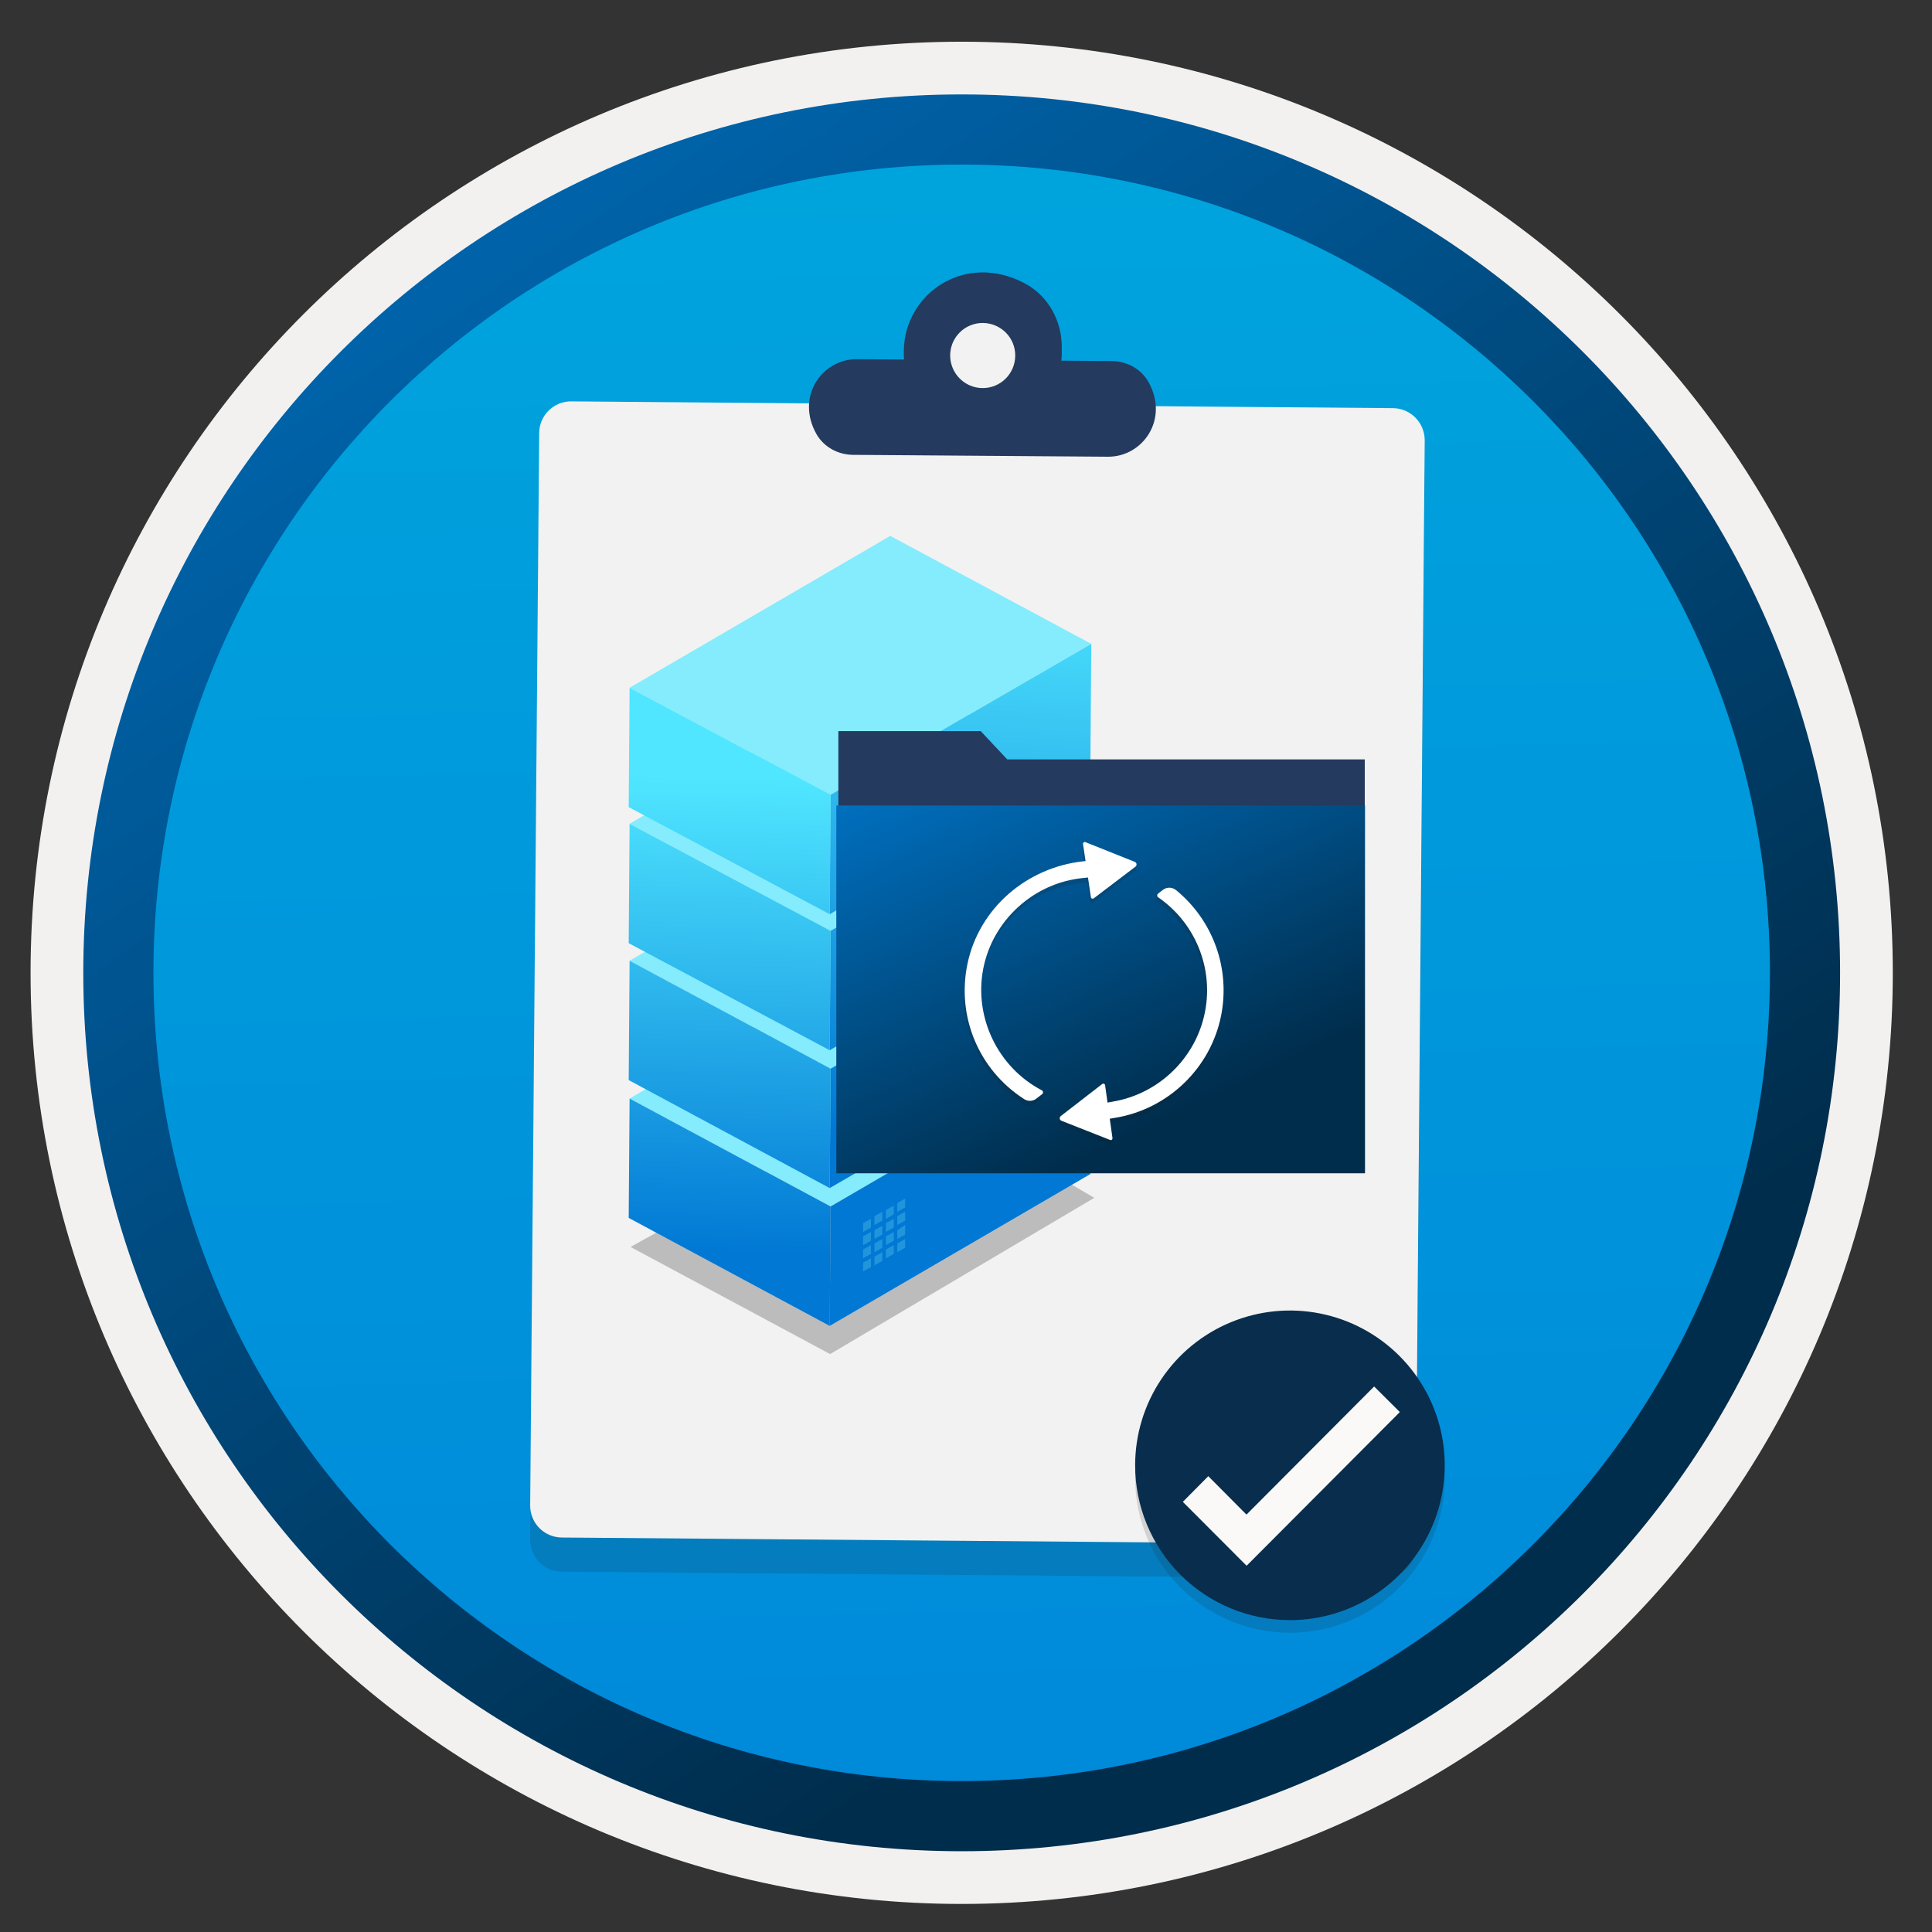 <svg width="103" height="103" viewBox="0 0 103 103" fill="none" xmlns="http://www.w3.org/2000/svg"><rect x="0" y="0" width="103" height="103" fill="#333333" stroke="none"/><path d="M51.27 98.674c-25.85 0-46.81-20.95-46.81-46.81 0-25.86 20.96-46.81 46.81-46.81S98.08 26.014 98.08 51.864c0 25.85-20.96 46.81-46.81 46.81z" fill="url(#paint0_linear_20518)"/><path fill-rule="evenodd" clip-rule="evenodd" d="M97.17 51.864c0 25.35-20.55 45.9-45.9 45.9-25.35 0-45.9-20.55-45.9-45.9 0-25.35 20.55-45.9 45.9-45.9 25.35 0 45.9 20.55 45.9 45.9zM51.27 2.224c27.42 0 49.64 22.22 49.64 49.64 0 27.42-22.23 49.64-49.64 49.64-27.42 0-49.64-22.23-49.64-49.64 0-27.42 22.22-49.64 49.64-49.64z" fill="#F2F1F0"/><path fill-rule="evenodd" clip-rule="evenodd" d="M94.36 51.864c0 23.8-19.29 43.09-43.09 43.09-23.8 0-43.09-19.29-43.09-43.09 0-23.8 19.29-43.09 43.09-43.09S94.36 28.064 94.36 51.864zM51.27 5.034c25.86 0 46.83 20.97 46.83 46.83s-20.97 46.83-46.83 46.83-46.83-20.97-46.83-46.83S25.4 5.034 51.27 5.034z" fill="url(#paint1_linear_20518)"/><path opacity=".15" d="M74.255 23.569l-43.8-.36c-.95-.01-1.72.75-1.72 1.7l-.47 57.16c-.01.95.75 1.72 1.7 1.72l43.8.36c.95.01 1.72-.75 1.72-1.7l.47-57.16c-.01-.94-.77-1.71-1.7-1.72z" fill="#1F1D20"/><path d="M74.265 21.759l-43.8-.36c-.95-.01-1.72.75-1.72 1.7l-.48 57.15c-.01.95.75 1.72 1.7 1.72l43.8.36c.95.01 1.72-.75 1.72-1.7l.47-57.16c0-.93-.75-1.7-1.69-1.71z" fill="#F2F2F2"/><path fill-rule="evenodd" clip-rule="evenodd" d="M54.655 15.119c1.24.67 1.96 2 1.95 3.4v.34c0 .13-.01.24-.02.37l2.69.02c.8.01 1.55.41 1.95 1.11 1.12 1.99-.3 4.01-2.17 3.99l-13.58-.1c-.8-.01-1.55-.41-1.95-1.11-1.12-1.99.3-4.01 2.17-3.99l2.5.02c-.01-.12-.01-.24-.01-.37v-.11c.04-3.04 3.27-5.29 6.47-3.57z" fill="#243A5E"/><path d="M52.375 20.689c.96.01 1.74-.76 1.75-1.72.01-.96-.76-1.74-1.72-1.75-.96-.01-1.74.76-1.75 1.72 0 .96.76 1.74 1.72 1.75z" fill="#F2F2F2"/><path opacity=".15" d="M68.77 87.046c1.632 0 3.228-.484 4.585-1.391 1.357-.907 2.415-2.196 3.039-3.704.625-1.508.788-3.167.47-4.768-.319-1.601-1.105-3.071-2.259-4.226a8.251 8.251 0 00-4.225-2.259c-1.601-.318-3.261-.155-4.769.47-1.508.625-2.797 1.682-3.703 3.039-.907 1.357-1.391 2.953-1.391 4.585 0 1.084.213 2.157.628 3.158.415 1.001 1.023 1.911 1.789 2.677s1.676 1.374 2.677 1.789c1.001.415 2.075.628 3.159.628z" fill="#1F1D20"/><path d="M68.77 86.373c1.632 0 3.228-.484 4.585-1.391 1.357-.907 2.415-2.196 3.039-3.704.625-1.508.788-3.167.47-4.768-.318-1.601-1.105-3.071-2.259-4.225-1.154-1.154-2.624-1.94-4.225-2.259-1.601-.319-3.261-.155-4.769.47-1.508.625-2.797 1.682-3.703 3.039-.907 1.357-1.391 2.953-1.391 4.585 0 1.084.213 2.157.628 3.158.415 1.001 1.023 1.911 1.789 2.677.766.766 1.676 1.374 2.677 1.789 1.001.415 2.075.628 3.159.628z" fill="#092D4C"/><path d="M73.259 73.917l-6.806 6.83-2.036-2.048-1.357 1.369 3.4 3.406 8.169-8.193-1.369-1.363z" fill="#FAF9F8"/><path opacity=".25" d="M58.34 63.86l-14.085 8.33-10.639-5.712 14.975-8.33 9.75 5.712z" fill="#1F1D21"/><path d="M58.179 56.226l-13.898 8.096-10.716-5.756 13.898-8.096 10.716 5.756z" fill="#84ECFD"/><path d="M58.179 56.226l-.047 6.364-13.898 8.096.047-6.364 13.898-8.096z" fill="url(#paint2_linear_20518)"/><path d="M44.281 64.322l-.047 6.364-10.716-5.756.047-6.364 10.716 5.756z" fill="url(#paint3_linear_20518)"/><path d="M58.179 48.926l-13.898 8.049-10.716-5.756 13.898-8.049 10.716 5.756z" fill="#84ECFD"/><path d="M58.179 48.926l-.047 6.364-13.898 8.049.047-6.364 13.898-8.049z" fill="url(#paint4_linear_20518)"/><path d="M44.281 56.975l-.047 6.364-10.716-5.756.047-6.364 10.716 5.756z" fill="url(#paint5_linear_20518)"/><path d="M58.179 41.579L44.28 49.628l-10.716-5.709 13.898-8.096 10.716 5.756z" fill="#84ECFD"/><path d="M58.179 41.579l-.047 6.364-13.898 8.049.047-6.364 13.898-8.049z" fill="url(#paint6_linear_20518)"/><path d="M44.281 49.628l-.047 6.364-10.716-5.709.047-6.364 10.716 5.709z" fill="url(#paint7_linear_20518)"/><path d="M58.179 34.326l-13.898 8.049-10.716-5.709 13.898-8.096 10.716 5.756z" fill="#84ECFD"/><path d="M58.179 34.326l-.047 6.364-13.898 8.049.047-6.364 13.898-8.049z" fill="url(#paint8_linear_20518)"/><path d="M44.281 42.375l-.047 6.364-10.716-5.709.047-6.364 10.716 5.709z" fill="url(#paint9_linear_20518)"/><path d="M48.258 66.521v-.468l-.421.234v.468l.421-.234zM48.258 65.819v-.515l-.421.281v.468l.421-.234zM48.258 65.07v-.468l-.421.234v.468l.421-.234zM48.258 64.368v-.468l-.421.234v.468l.421-.234zM47.65 66.849v-.468l-.421.234v.468l.421-.234zM47.65 66.147v-.468l-.421.234v.468l.421-.234zM47.65 65.445v-.468l-.421.234v.468l.421-.234zM47.65 64.743v-.468l-.421.234v.468l.421-.234zM47.041 67.223v-.468l-.421.234v.468l.421-.234zM47.041 66.521v-.468l-.421.234v.468l.421-.234zM47.041 65.819v-.468l-.421.234v.468l.421-.234zM47.041 65.07v-.468l-.421.234v.468l.421-.234zM46.433 67.551v-.468l-.421.234v.468l.421-.234zM46.433 66.849v-.468l-.421.234v.468l.421-.234zM46.433 66.147v-.468l-.421.234v.468l.421-.234zM46.433 65.445v-.468l-.421.234v.468l.421-.234z" fill="#2195DC"/><path d="M47.65 49.3l.608-.374v.702l-.608.374v-.702zm.421 0l-.187.14v.234l.187-.14v-.234zM47.65 50.236l.608-.374v.702l-.608.374v-.702zm.421 0l-.187.14v.234l.187-.14v-.234zM47.65 51.172l.608-.374v.702l-.608.374v-.702zm.421 0l-.187.14v.234l.187-.14v-.234zM46.854 51.64l.608-.374v.702l-.608.374v-.702zm.374 0l-.187.14v.234l.187-.14v-.234zM46.807 49.768l.608-.374v.702l-.608.374v-.702zm.421 0l-.187.14v.234l.187-.14v-.234zM46.807 50.704l.608-.374v.702l-.608.374v-.702zm.421 0l-.187.14v.234l.187-.14v-.234zM46.012 50.236l.608-.374v.702l-.608.374v-.702zm.421 0l-.187.14v.234l.187-.14v-.234zM46.012 51.172l.608-.374v.702l-.608.374v-.702zm.421 0l-.187.14v.234l.187-.14v-.234zM46.012 52.108l.608-.374v.702l-.608.374v-.702zm.421 0l-.187.14v.234l.187-.14v-.234z" fill="#45CAF2"/><path d="M48.258 59.081v-.702l-.608.328v.749l.608-.374zM48.258 57.209v-.749l-.608.374v.702l.608-.328zM48.258 58.145v-.702l-.608.328v.702l.608-.328zM47.462 58.613v-.702l-.655.328v.749l.655-.374zM47.462 59.549v-.702l-.655.374v.702l.655-.374zM47.462 57.677l-.047-.702-.608.328v.702l.655-.328zM46.62 58.145v-.702l-.608.328v.702l.608-.328zM46.62 59.081v-.702l-.608.374v.702l.608-.374zM46.62 60.017v-.702l-.608.374v.702l.608-.374z" fill="#32B0E7"/><path d="M47.65 44.48v-1.17l-1.03.608v1.17l1.03-.608z" fill="#50E6FF"/><path d="M46.012 43.544l2.246-1.31v2.62l-2.246 1.31v-2.62zm1.825-.608l-1.451.842v1.638l1.451-.842v-1.638z" fill="#50E6FF"/><path d="M72.758 40.486H53.699l-1.413-1.507h-7.591l-0 5.508h28.065v-4z" fill="#243A5E"/><path d="M72.772 42.942h-28.186v19.609h28.186V42.942z" fill="url(#paint10_linear_20518)"/><path opacity=".15" d="M59.276 58.988c2.462-.413 4.437-2.333 4.915-4.782.459-2.353-.521-4.753-2.497-6.111-.042-.029-.05-.073-.05-.093 0-.019.002-.069.048-.104l.256-.199c.204-.158.498-.154.702.015 1.969 1.612 2.892 4.167 2.405 6.666-.548 2.815-2.827 5.016-5.669 5.478l-.274.044.145 1.032c.01.071-.062.129-.127.1l-2.594-1.022c-.108-.044-.127-.185-.035-.254l2.208-1.707c.056-.044.141-.01.152.062l.129.928.287-.052zM58.258 48.151c-.056.044-.139.01-.15-.062l-.154-1.049-.268.027c-2.626.26-4.811 2.248-5.316 4.836-.505 2.592.777 5.257 3.118 6.481.054.029.067.075.067.1 0 .01.002.023-.002.037-.004.023-.017.052-.048.073l-.307.239c-.187.145-.449.154-.652.021-2.416-1.558-3.608-4.395-3.02-7.212.619-2.964 3.162-5.141 6.171-5.467l.127-.015-.135-.906c-.01-.071.062-.129.129-.1l2.63 1.051c.108.044.127.185.035.258l-2.225 1.689z" fill="#1F1D20"/><path d="M59.326 58.73c2.462-.413 4.437-2.333 4.915-4.782.459-2.353-.521-4.753-2.497-6.111-.042-.029-.05-.073-.05-.093 0-.019.002-.069.048-.104l.256-.199c.204-.158.498-.154.702.015 1.969 1.61 2.892 4.165 2.405 6.664-.548 2.815-2.827 5.016-5.667 5.476l-.274.046.145 1.032c.01.071-.062.129-.127.1l-2.592-1.022c-.108-.044-.127-.185-.035-.253l2.208-1.708c.056-.044.141-.01.152.062l.129.928.282-.05zM58.307 47.893c-.056.044-.139.01-.149-.062l-.154-1.049-.268.027c-2.623.258-4.811 2.248-5.316 4.834-.505 2.592.779 5.257 3.118 6.481.054.029.067.075.067.1 0 .01.002.023-.002.037-.004.023-.017.052-.048.073l-.307.239c-.187.145-.449.154-.652.021-2.414-1.556-3.606-4.395-3.018-7.21.617-2.96 3.159-5.139 6.169-5.465l.127-.015-.135-.906c-.01-.071.062-.129.129-.1l2.63 1.049c.108.044.127.185.035.258l-2.225 1.689z" fill="#fff"/><defs><linearGradient id="paint0_linear_20518" x1="49.496" y1="-12.926" x2="53.478" y2="132.845" gradientUnits="userSpaceOnUse"><stop stop-color="#00ABDE"/><stop offset="1" stop-color="#007ED8"/></linearGradient><linearGradient id="paint1_linear_20518" x1="2.7" y1="-19.759" x2="98.228" y2="121.123" gradientUnits="userSpaceOnUse"><stop stop-color="#007ED8"/><stop offset=".707" stop-color="#002D4C"/></linearGradient><linearGradient id="paint2_linear_20518" x1="53.35" y1="29.829" x2="50.904" y2="68.477" gradientUnits="userSpaceOnUse"><stop stop-color="#50E6FF"/><stop offset=".8" stop-color="#0078D4"/></linearGradient><linearGradient id="paint3_linear_20518" x1="39.45" y1="41.488" x2="38.699" y2="73.244" gradientUnits="userSpaceOnUse"><stop stop-color="#50E6FF"/><stop offset=".8" stop-color="#0078D4"/></linearGradient><linearGradient id="paint4_linear_20518" x1="52.888" y1="29.8" x2="50.442" y2="68.448" gradientUnits="userSpaceOnUse"><stop stop-color="#50E6FF"/><stop offset=".8" stop-color="#0078D4"/></linearGradient><linearGradient id="paint5_linear_20518" x1="39.277" y1="41.483" x2="38.525" y2="73.24" gradientUnits="userSpaceOnUse"><stop stop-color="#50E6FF"/><stop offset=".8" stop-color="#0078D4"/></linearGradient><linearGradient id="paint6_linear_20518" x1="52.426" y1="29.771" x2="49.98" y2="68.419" gradientUnits="userSpaceOnUse"><stop stop-color="#50E6FF"/><stop offset=".8" stop-color="#0078D4"/></linearGradient><linearGradient id="paint7_linear_20518" x1="39.103" y1="41.48" x2="38.352" y2="73.236" gradientUnits="userSpaceOnUse"><stop stop-color="#50E6FF"/><stop offset=".8" stop-color="#0078D4"/></linearGradient><linearGradient id="paint8_linear_20518" x1="51.968" y1="29.742" x2="49.522" y2="68.39" gradientUnits="userSpaceOnUse"><stop stop-color="#50E6FF"/><stop offset=".8" stop-color="#0078D4"/></linearGradient><linearGradient id="paint9_linear_20518" x1="38.931" y1="41.475" x2="38.18" y2="73.232" gradientUnits="userSpaceOnUse"><stop stop-color="#50E6FF"/><stop offset=".8" stop-color="#0078D4"/></linearGradient><linearGradient id="paint10_linear_20518" x1="44.062" y1="37.751" x2="60.676" y2="72.97" gradientUnits="userSpaceOnUse"><stop stop-color="#007ED8"/><stop offset=".707" stop-color="#002D4C"/></linearGradient></defs></svg>